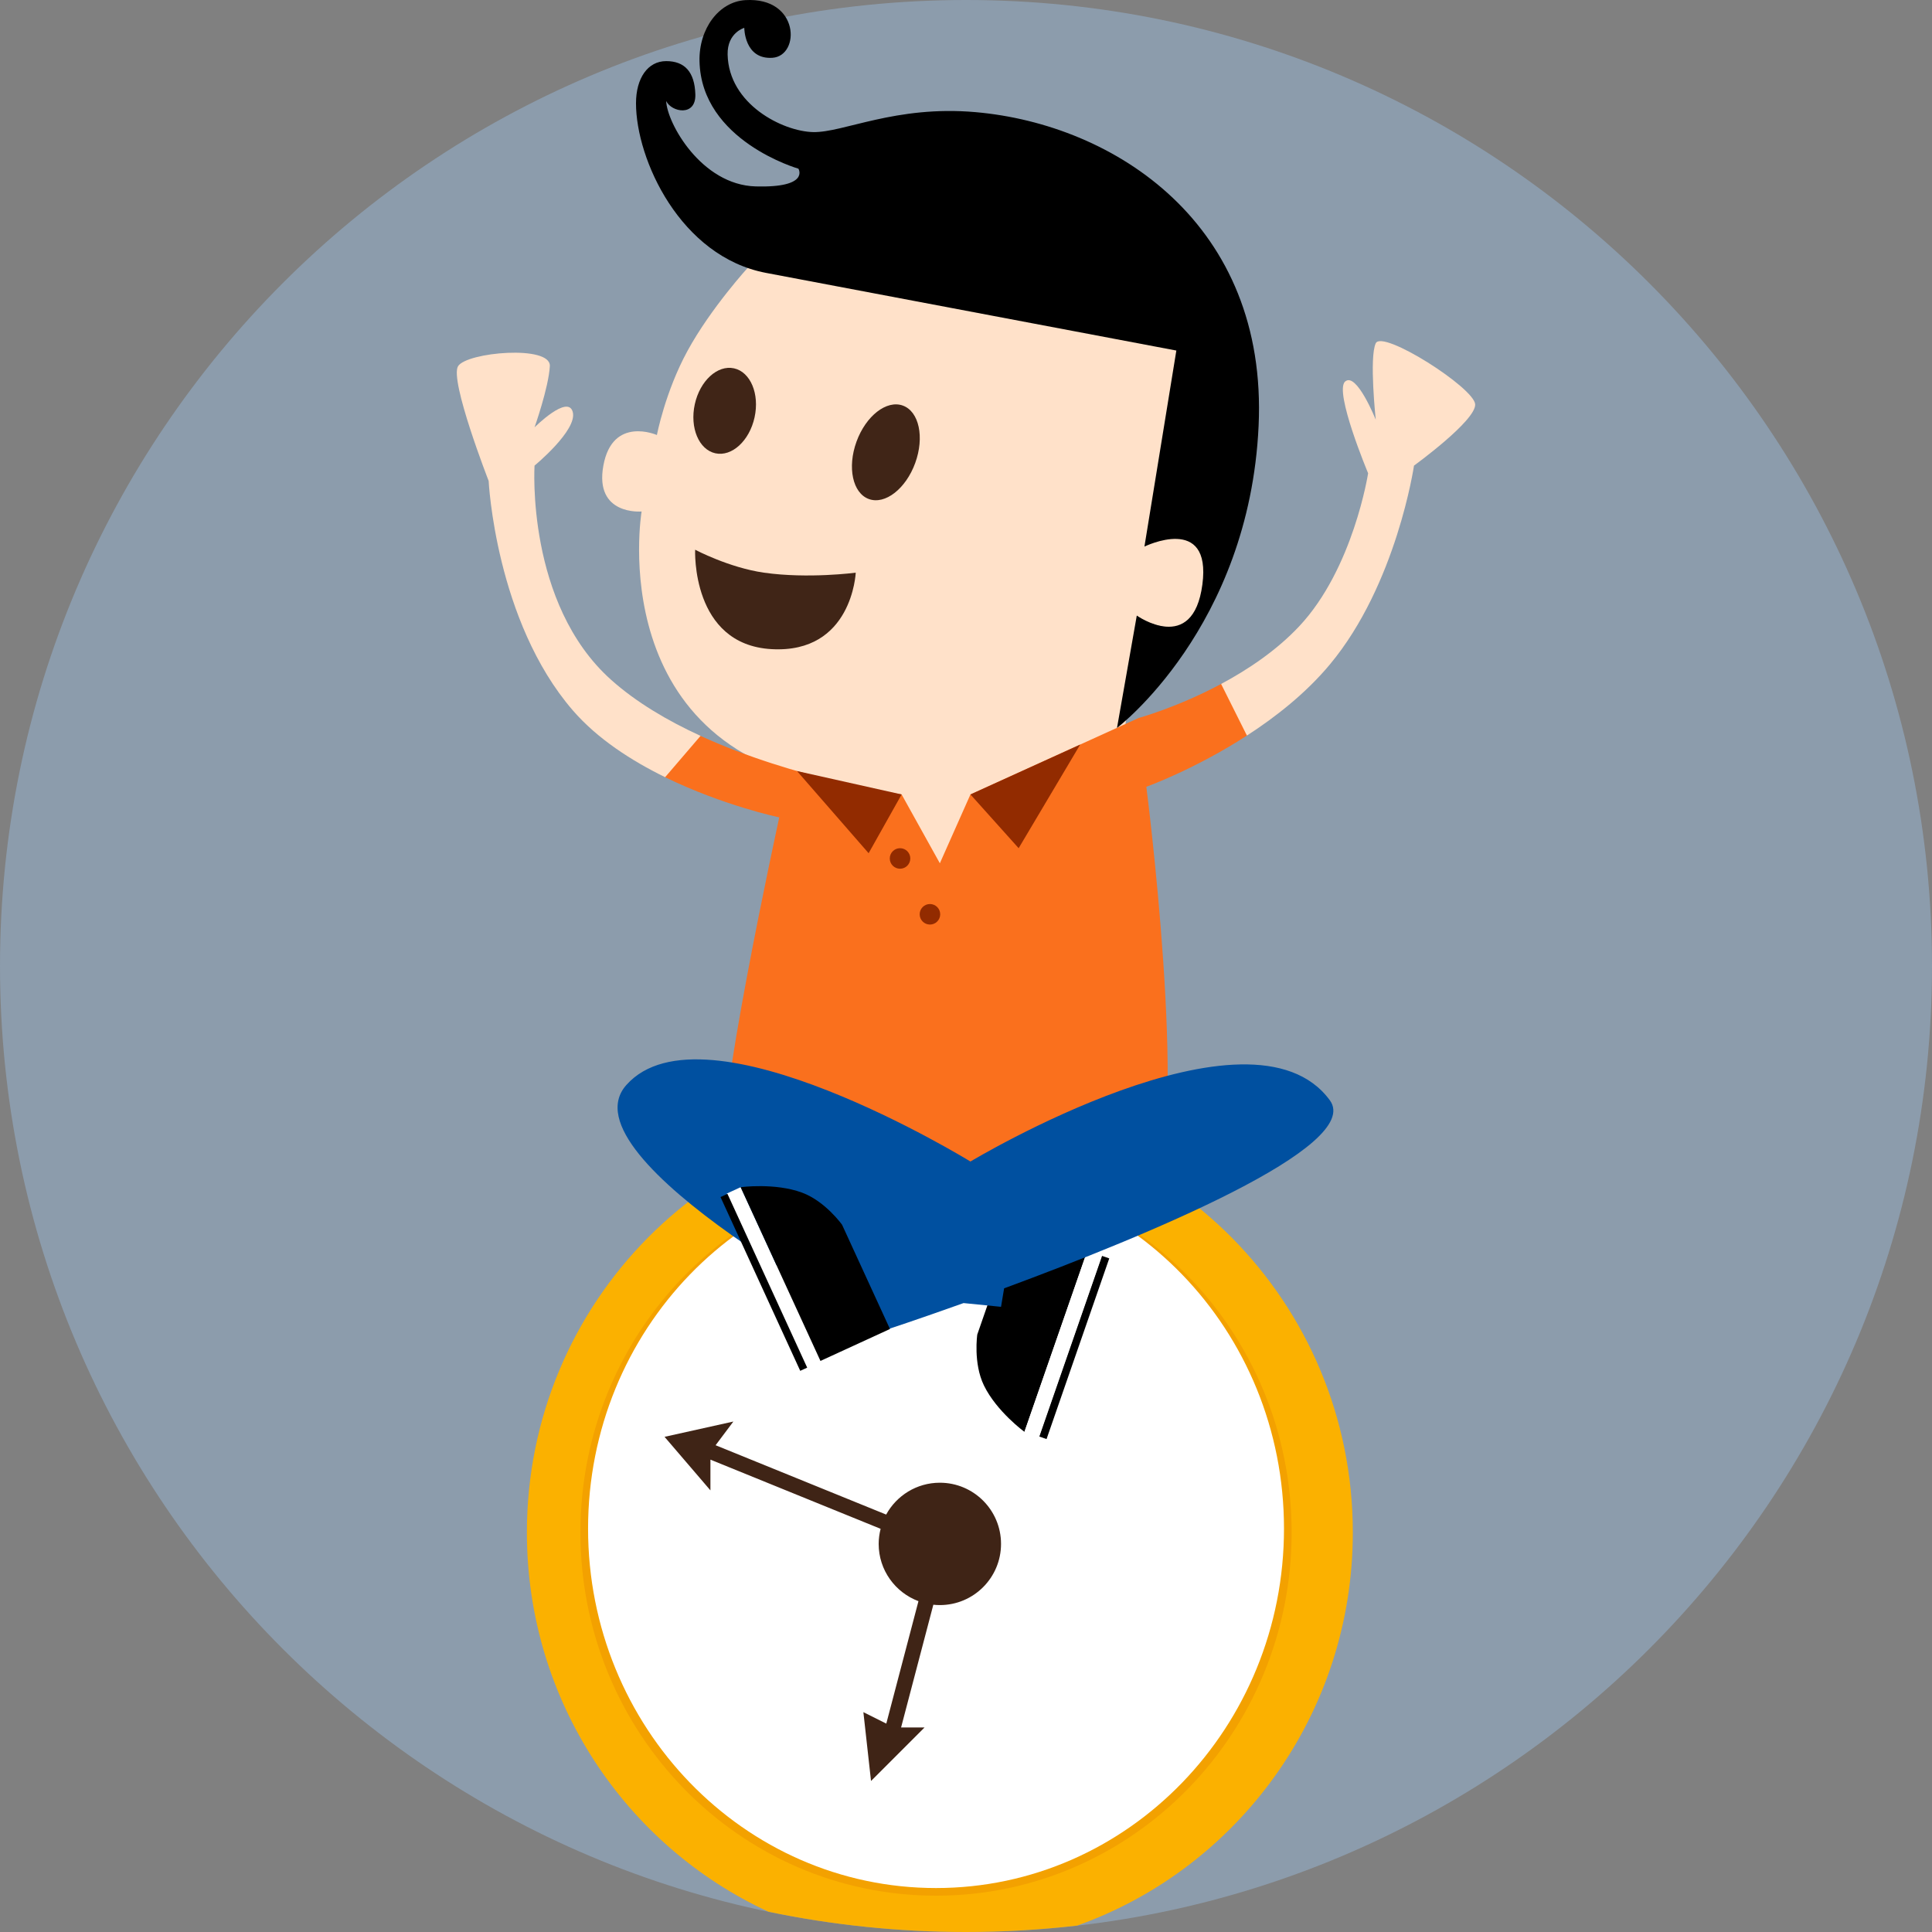 <?xml version="1.0" encoding="utf-8"?>
<!-- Generator: Adobe Illustrator 17.0.0, SVG Export Plug-In . SVG Version: 6.00 Build 0)  -->
<!DOCTYPE svg PUBLIC "-//W3C//DTD SVG 1.1//EN" "http://www.w3.org/Graphics/SVG/1.1/DTD/svg11.dtd">
<svg version="1.1" id="Livello_1" xmlns="http://www.w3.org/2000/svg" xmlns:xlink="http://www.w3.org/1999/xlink" x="0px" y="0px"
	 width="480px" height="480px" viewBox="0 0 480 480" enable-background="new 0 0 480 480" xml:space="preserve">
<rect x="0" y="0" width="480" height="480" fill="#808080" stroke="none"/>
<path opacity="0.5" fill-rule="evenodd" clip-rule="evenodd" fill="#99B9D9" d="M240,0c132.548,0,240,107.452,240,240
	C480,372.548,372.548,480,240,480S0,372.548,0,240C0,107.451,107.452,0,240,0z"/>
<path fill-rule="evenodd" clip-rule="evenodd" fill="#FBB100" d="M233.505,277.178c-56.664,0-102.6,46.361-102.6,103.55
	c0,41.868,24.622,77.93,60.048,94.248C206.788,478.265,223.191,480,240,480c9.342,0,18.554-0.552,27.618-1.591
	c39.894-14.191,68.487-52.563,68.487-97.681C336.105,323.539,290.17,277.178,233.505,277.178z"/>
<path fill-rule="evenodd" clip-rule="evenodd" fill="#F3A100" d="M320.905,380.728c0,49.844-39.556,90.25-88.35,90.25
	s-88.35-40.406-88.35-90.25s39.556-90.25,88.35-90.25S320.905,330.885,320.905,380.728z"/>
<path fill-rule="evenodd" clip-rule="evenodd" fill="#FFFFFF" d="M319.005,379.778c0,49.319-38.705,89.3-86.45,89.3
	c-47.745,0-86.45-39.981-86.45-89.3s38.705-89.3,86.45-89.3C280.3,290.478,319.005,330.459,319.005,379.778z"/>
<path fill-rule="evenodd" clip-rule="evenodd" fill="#3F2416" d="M165.105,356.978l17.1-3.8l-4.415,5.886l42.375,17.225
	c2.581-4.714,7.586-7.912,13.339-7.912c8.395,0,15.2,6.805,15.2,15.2c0,8.395-6.805,15.2-15.2,15.2
	c-0.547,0-1.087-0.032-1.619-0.088l-8.01,30.488h5.829l-13.3,13.3l-1.9-17.1l5.693,2.846l7.992-30.421
	c-5.769-2.157-9.885-7.704-9.885-14.226c0-1.295,0.18-2.545,0.484-3.746l-42.284-17.188v7.634L165.105,356.978z"/>
<path fill-rule="evenodd" clip-rule="evenodd" fill="#FFE1C9" d="M229.705,225.878c0,0-16.765-29.987-19-30.4
	c-61.47-7.98-51.3-68.4-51.3-68.4s-11.772,1.054-9.5-11.4s13.3-7.6,13.3-7.6s2.054-10.732,7.6-20.9
	c5.846-10.718,15.2-20.9,15.2-20.9l108.3,20.9l-9.5,47.5c0,0,17.815-9.24,17.1,9.5c-0.715,18.74-19,9.5-19,9.5l-3.8,30.4
	L229.705,225.878z"/>
<path fill-rule="evenodd" clip-rule="evenodd" fill="#FA701D" d="M180.305,286.678c-3.653-6.067,13.3-83.6,13.3-83.6
	s-13.912-2.911-28.355-9.983c-8.326-4.077,0.625-14.017,8.798-10.264c23.532,10.806,49.957,14.547,49.957,14.547l9.5,17.1l7.6-17.1
	l41.8-19c0,0,9.606-2.63,20.475-8.448c6.638-3.553,13.599,8.175,6.414,12.826c-12.994,8.411-24.989,12.721-24.989,12.721
	s10.56,82.015,1.9,100.7C278.045,314.864,183.958,292.745,180.305,286.678z"/>
<g>
	
		<ellipse transform="matrix(-0.94 -0.342 0.342 -0.94 388.539 293.356)" fill-rule="evenodd" clip-rule="evenodd" fill="#402517" cx="220.113" cy="112.449" rx="7.759" ry="12.35"/>
	
		<ellipse transform="matrix(-0.214 0.977 -0.977 -0.214 318.221 -51.988)" fill-rule="evenodd" clip-rule="evenodd" fill="#402517" cx="180.021" cy="101.998" rx="10.803" ry="7.6"/>
	<path fill-rule="evenodd" clip-rule="evenodd" fill="#402517" d="M189.805,142.278c10.984,1.569,22.8,0,22.8,0
		s-0.862,20.114-20.9,19s-19-24.7-19-24.7S181.109,141.036,189.805,142.278z"/>
</g>
<g>
	<path fill-rule="evenodd" clip-rule="evenodd" d="M242.803,331.558l9.348-26.923l17.949,6.232l-15.58,44.872
		c0,0-6.934-5.066-10.072-11.542C241.764,338.656,242.803,331.558,242.803,331.558z"/>
	
		<rect x="243.047" y="333.911" transform="matrix(0.328 -0.945 0.945 0.328 -137.048 477.066)" fill-rule="evenodd" clip-rule="evenodd" width="47.5" height="1.9"/>
</g>
<path fill-rule="evenodd" clip-rule="evenodd" fill="#FFFFFF" d="M273.69,312.113l-15.58,44.872l-3.59-1.246l15.58-44.872
	L273.69,312.113z"/>
<path fill-rule="evenodd" clip-rule="evenodd" fill="#0050A0" d="M155.605,269.578c19.284-21.733,85.5,19,85.5,19
	s69.741-41.982,89.3-15.2c8.337,11.416-45.545,33.637-80.935,46.707l-0.766,4.593l-9.312-0.931
	c-11.421,4.081-19.188,6.631-19.188,6.631S139.302,287.952,155.605,269.578z"/>
<path fill-rule="evenodd" clip-rule="evenodd" fill="#FFFFFF" d="M200.388,339.704l-19.827-43.164l3.453-1.586l19.827,43.164
	L200.388,339.704z"/>
<g>
	<path fill-rule="evenodd" clip-rule="evenodd" d="M199.273,296.309c5.774,2.139,9.938,7.98,9.938,7.98l11.896,25.898l-17.266,7.931
		l-19.827-43.164C184.014,294.954,192.525,293.809,199.273,296.309z"/>
	
		<rect x="165.862" y="317.569" transform="matrix(-0.417 -0.909 0.909 -0.417 -20.689 623.774)" fill-rule="evenodd" clip-rule="evenodd" width="47.5" height="1.9"/>
</g>
<g>
	<path fill-rule="evenodd" clip-rule="evenodd" fill="#FFE1C9" d="M303.38,169.928c6.638-3.553,13.746-8.292,19.425-14.35
		c13.438-14.334,17.1-38,17.1-38s-8.535-20.37-5.7-22.8c2.835-2.43,7.6,9.5,7.6,9.5s-1.665-15.54,0-19s24.551,11.121,24.7,15.2
		c0.149,4.079-15.2,15.2-15.2,15.2s-4.321,29.505-20.9,49.4c-5.937,7.124-13.427,13.023-20.613,17.674L303.38,169.928z"/>
	<path fill-rule="evenodd" clip-rule="evenodd" fill="#FFE1C9" d="M113.805,90.978c2.158-3.493,23.109-5.346,22.8,0
		c-0.309,5.346-3.8,15.2-3.8,15.2s8.325-8.314,9.5-3.8c1.175,4.514-9.5,13.3-9.5,13.3s-2.157,34.247,19,53.2
		c6.247,5.596,14.073,10.194,22.246,13.947l-8.799,10.266c-8.327-4.077-16.83-9.53-22.947-16.612c-19.204-22.236-20.9-57-20.9-57
		S111.647,94.471,113.805,90.978z"/>
</g>
<path fill-rule="evenodd" clip-rule="evenodd" d="M292.261,87.091l-7.929,48.706c0,0,16.724-8.208,14.396,9.424
	s-16.296,7.714-16.296,7.714l-4.915,27.917c0,0,32.851-24.887,35.179-75.027c2.328-50.141-35.696-74.936-70.358-77.966
	c-19.892-1.739-32.851,5.143-40.352,4.959c-7.501-0.184-20.952-6.887-21.211-19.285c-0.113-5.418,4.139-6.612,4.139-6.612
	s0,7.898,6.984,7.438c6.984-0.459,6.812-15.152-6.725-14.326c-6.543,0.399-11.554,7.071-11.381,15.152
	c0.423,19.831,24.573,26.723,24.573,26.723s2.932,4.775-10.605,4.408c-13.537-0.367-22.073-15.795-22.245-21.213
	c1.319,2.774,7.415,3.949,7.243-1.653c-0.172-5.602-2.673-8.265-7.243-8.265c-4.57,0-7.501,4.224-7.501,10.469
	c-0.002,13.959,11.011,38.116,32.333,42.151S292.261,87.091,292.261,87.091z"/>
<g>
	<polygon fill="#922B00" points="198.017,191.567 215.807,211.978 224.005,197.378 	"/>
	<polygon fill="#922B00" points="241.105,197.378 253.08,210.732 268.369,184.986 	"/>
	<circle fill="#922B00" cx="231.041" cy="227.153" r="2.55"/>
	<circle fill="#922B00" cx="223.612" cy="213.283" r="2.55"/>
</g>
</svg>
